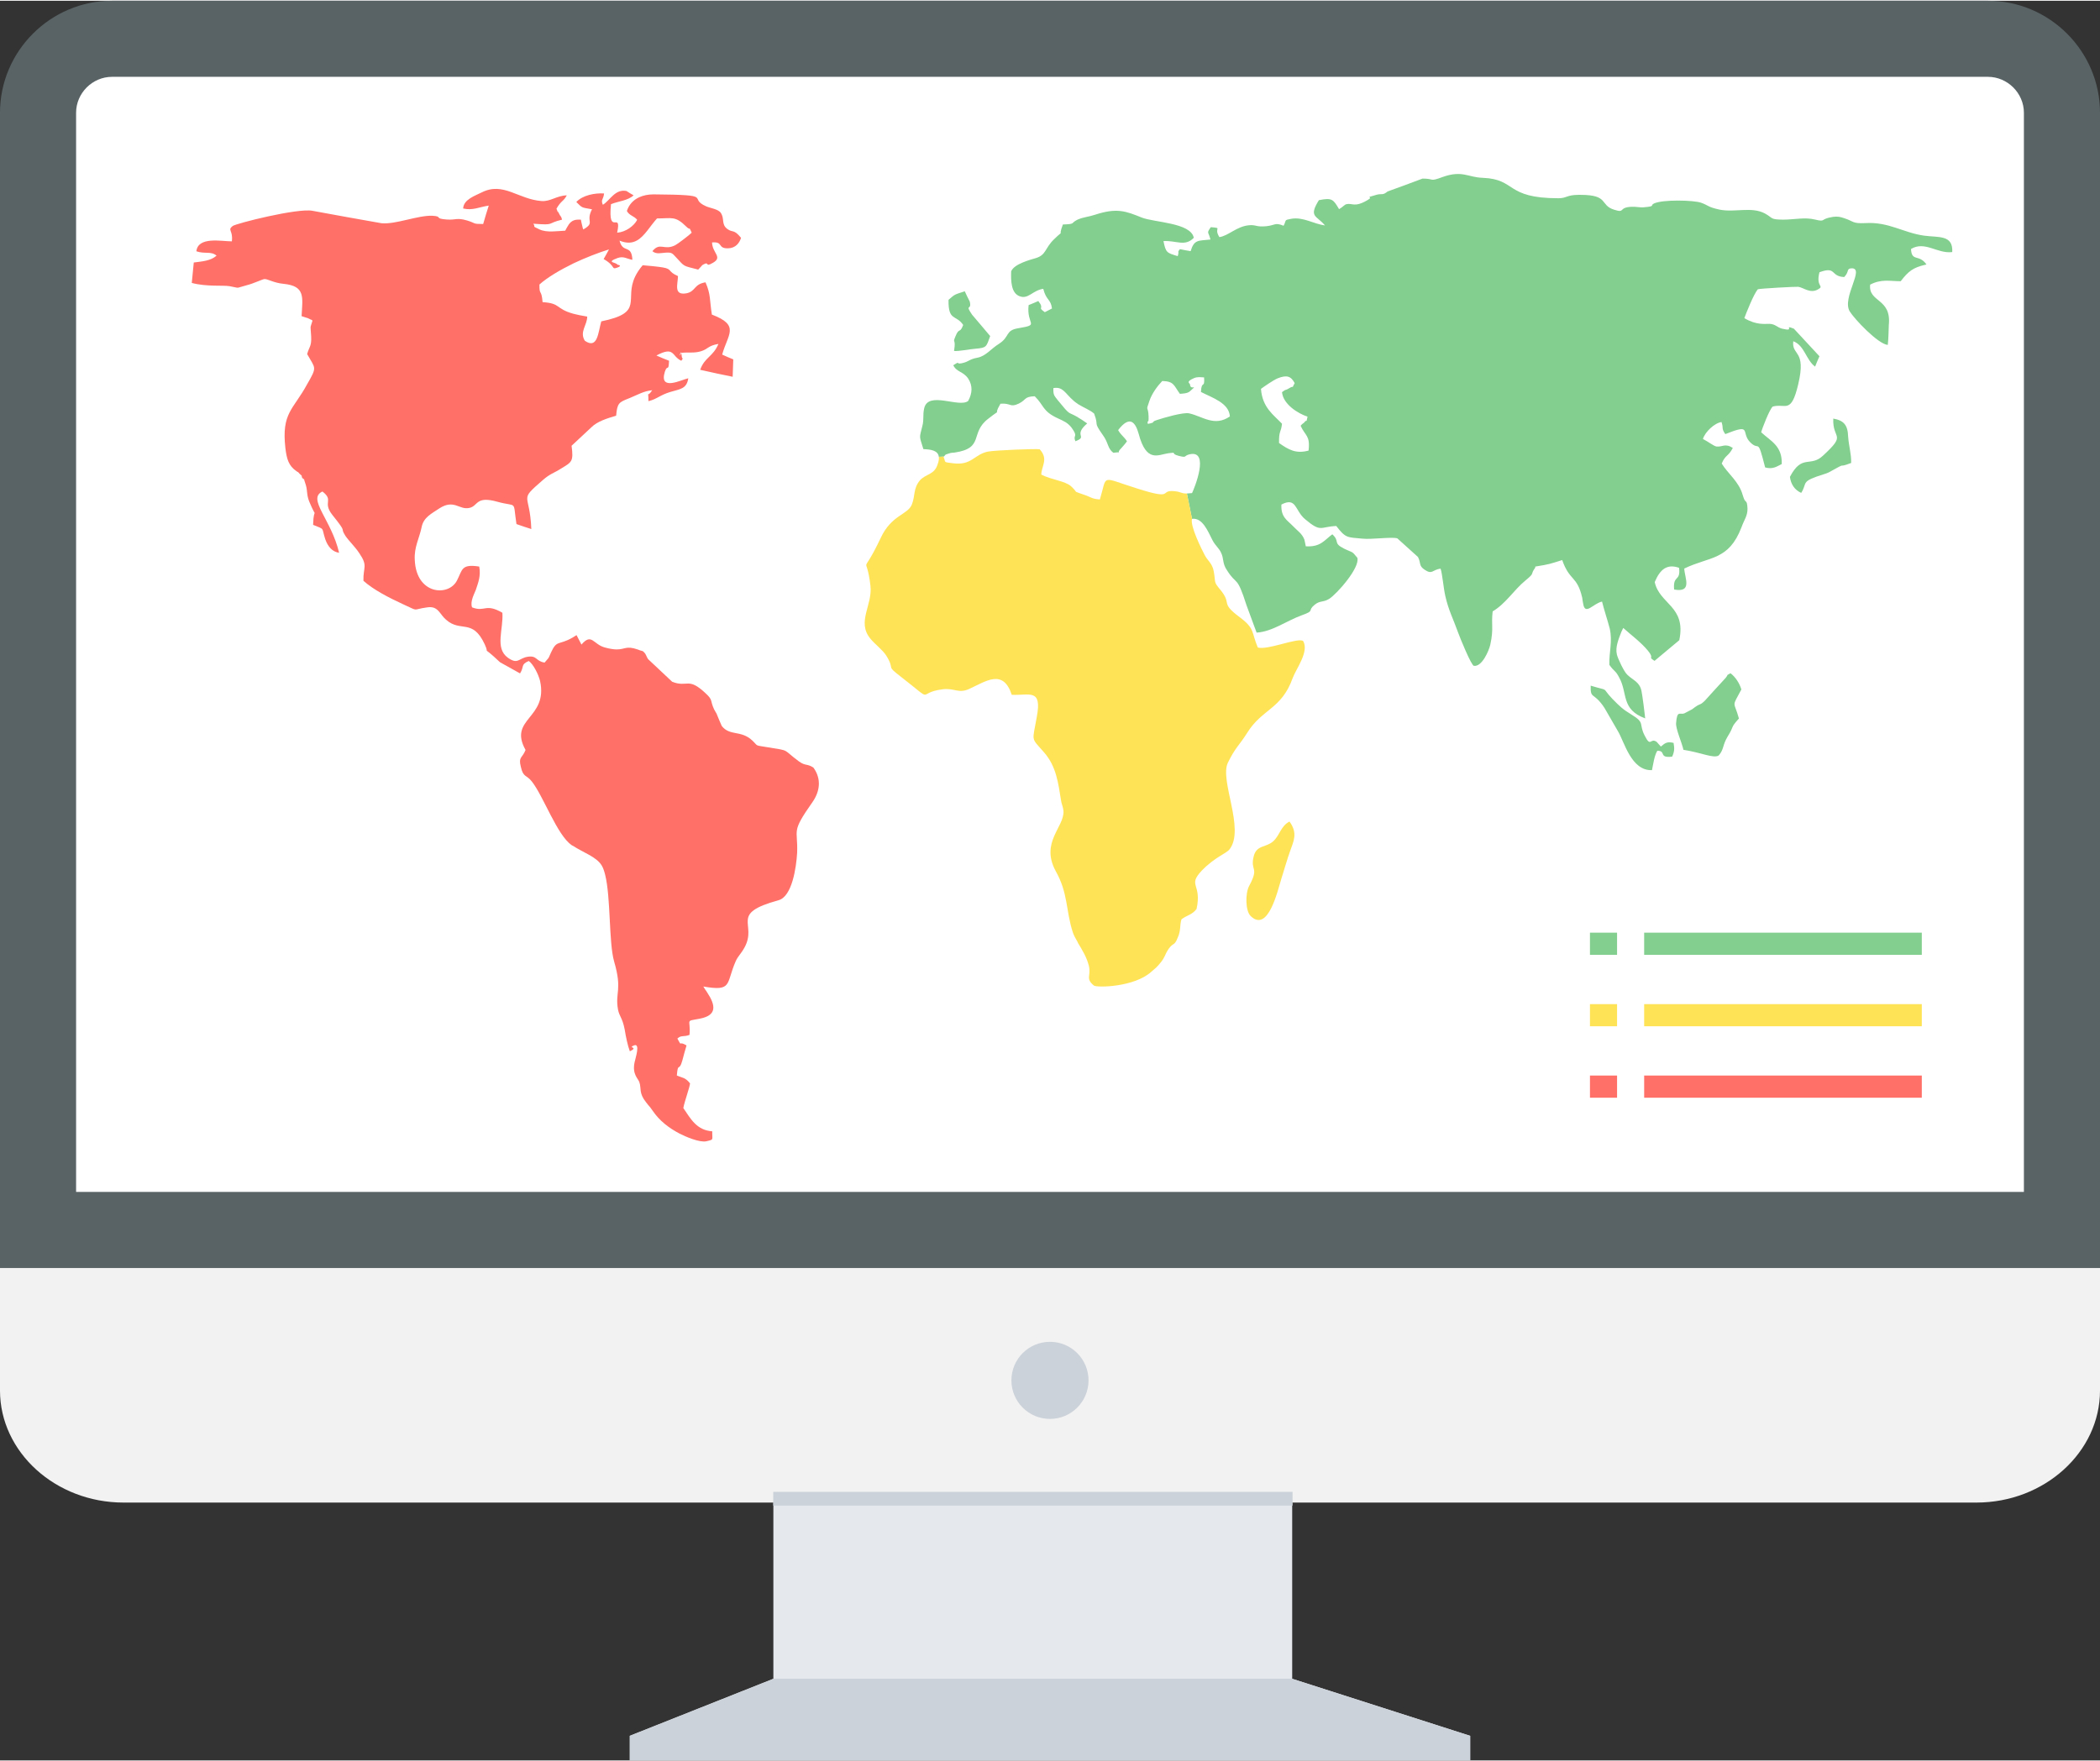 <?xml version="1.0" ?><!DOCTYPE svg  PUBLIC '-//W3C//DTD SVG 1.1//EN'  'http://www.w3.org/Graphics/SVG/1.1/DTD/svg11.dtd'><svg height="151px" style="shape-rendering:geometricPrecision; text-rendering:geometricPrecision; image-rendering:optimizeQuality; fill-rule:evenodd; clip-rule:evenodd" version="1.1" viewBox="0 0 34635 29030" width="180px" xml:space="preserve" xmlns="http://www.w3.org/2000/svg" xmlns:xlink="http://www.w3.org/1999/xlink"><rect x="0" y="0" width="34635" height="29030" fill="#333333" stroke="none"/><defs><style type="text/css">
   <![CDATA[
    .fil0 {fill:#596366}
    .fil5 {fill:#83CF8F}
    .fil3 {fill:#CCD2D9}
    .fil4 {fill:#E5E8ED}
    .fil2 {fill:#F2F2F2}
    .fil7 {fill:#FF7069}
    .fil6 {fill:#FFE356}
    .fil1 {fill:white}
   ]]>
  </style></defs><g id="Layer_x0020_1"><g id="_347144328"><path class="fil0" d="M1848 0l30939 0c1016,0 1848,832 1848,1848l0 19058 -34635 0 0 -19058c0,-1016 832,-1848 1848,-1848z"/><path class="fil1" d="M1255 19651l32125 0 0 -17803c0,-324 -270,-593 -594,-593l-30938 0c-324,0 -593,269 -593,593l0 17803z"/><path class="fil2" d="M34635 20906l0 2022c0,1016 -917,1848 -2038,1848l-30560 0c-1120,0 -2037,-832 -2037,-1848l0 -2022 34635 0z"/><circle class="fil3" cx="17317" cy="22760" r="636"/><g><polygon class="fil4" points="21312,27683 24250,28625 10384,28625 12755,27683 12755,24776 21312,24776 "/><polygon class="fil3" points="12755,27683 21312,27683 24250,28625 24250,29030 17318,29030 10384,29030 10384,28625 "/></g><polygon class="fil5" points="27117,15374 31696,15374 31696,15740 27117,15740 "/><polygon class="fil6" points="27117,16553 31696,16553 31696,16918 27117,16918 "/><polygon class="fil7" points="27117,17731 31696,17731 31696,18097 27117,18097 "/><polygon class="fil5" points="26670,15374 26223,15374 26223,15740 26670,15740 "/><polygon class="fil6" points="26670,16553 26223,16553 26223,16918 26670,16918 "/><polygon class="fil7" points="26670,17731 26223,17731 26223,18097 26670,18097 "/><path class="fil5" d="M26065 3202c478,0 314,169 556,245 193,62 62,-38 288,-48 68,-5 137,15 206,8 196,-18 95,-28 163,-62 144,-69 654,-56 778,-13 124,44 105,70 301,113 251,53 529,-54 751,64 141,77 79,100 302,102 182,0 356,-43 522,-2 196,46 69,-8 301,-44 75,-10 118,0 186,23 164,54 128,90 347,80 386,-23 621,158 967,207 239,33 481,-18 465,271 -249,31 -448,-189 -680,-51 10,217 134,79 255,256 -10,2 -23,5 -30,7 -183,44 -265,98 -395,269 -180,0 -314,-41 -504,56 -32,297 353,220 308,663 -4,82 -4,217 -17,332 -163,-15 -552,-430 -627,-552 -138,-225 261,-724 26,-712 -85,6 -30,54 -118,144 -232,-10 -124,-184 -408,-79 -66,250 94,219 -30,286 -127,67 -226,-31 -320,-46 -20,-5 -638,28 -667,41 -69,82 -193,397 -222,476 202,120 343,92 415,94 98,3 130,62 209,80 232,56 7,-75 193,0 140,153 281,304 422,455 -27,59 -50,115 -72,171 -151,-112 -174,-350 -360,-419 -29,245 219,133 82,709 -118,501 -206,312 -419,368 -49,31 -179,368 -192,425 156,146 349,222 339,524 -91,46 -150,89 -274,56 -131,-516 -88,-258 -245,-414 -164,-164 42,-317 -412,-136 -69,-100 -26,-89 -62,-199 -115,15 -272,163 -307,279 98,51 176,117 225,125 95,10 140,-59 268,23 -72,143 -124,112 -183,258 105,172 284,295 347,522 3,8 6,18 9,28 36,118 62,29 69,192 3,121 -56,187 -98,307 -213,555 -523,479 -945,683 7,154 141,402 -167,346 -22,-249 109,-121 82,-358 -199,-70 -314,25 -402,235 79,368 523,397 405,959 -137,115 -274,228 -408,341 -124,-80 10,-21 -108,-167 -124,-148 -271,-253 -408,-376 -10,20 -20,41 -30,62 -46,120 -105,255 -75,376 13,61 117,286 173,335 98,94 199,115 232,263 13,51 62,433 62,456 -405,-149 -284,-417 -431,-678 -62,-118 -79,-90 -160,-205 -7,-210 55,-381 6,-599 -33,-128 -95,-314 -127,-445 -147,31 -278,236 -311,36 -6,-36 -13,-69 -16,-100 -85,-368 -206,-268 -330,-621 -200,63 -206,69 -442,107l-3 4 1 13c-94,131 5,75 -160,211 -196,161 -324,382 -543,512 -26,228 20,279 -39,550 -23,100 -137,368 -271,348 -42,-8 -222,-443 -265,-563 -72,-204 -154,-356 -206,-591 -29,-125 -49,-366 -78,-450 -141,20 -134,107 -268,15 -95,-66 -52,-107 -105,-207 -111,-102 -225,-205 -340,-307 -88,-28 -428,21 -572,5 -258,-23 -281,-8 -435,-209 -271,12 -248,112 -513,-111 -173,-143 -140,-373 -392,-243 -10,210 95,256 189,354 69,74 154,125 190,225 3,2 20,97 23,110 245,15 304,-100 438,-198 131,121 3,141 193,236 150,74 121,30 219,151 49,161 -337,598 -464,678 -98,61 -151,25 -239,97 -131,107 16,92 -213,174 -244,87 -487,271 -745,286 -55,-148 -111,-299 -166,-450 -164,-514 -157,-314 -324,-581 -79,-115 -46,-189 -98,-291 -36,-77 -92,-110 -141,-205 -75,-146 -163,-373 -336,-350l-85 -418c23,-1 50,-3 85,-7 36,-71 301,-721 -43,-639 -101,25 -32,61 -176,25 -151,-38 -7,-66 -173,-43 -164,23 -360,163 -488,-320 -49,-174 -137,-325 -339,-62 52,90 88,98 146,184 -16,26 -71,90 -91,111 -111,107 46,56 -134,79 -98,-72 -78,-164 -173,-292 -167,-238 -59,-128 -144,-355 -67,-58 -178,-101 -268,-157l0 -2 -5 -3c-23,-15 -46,-31 -65,-49 -144,-125 -174,-237 -334,-209 -3,117 13,122 72,199 222,271 154,179 327,279l6 4 0 1c41,22 88,55 153,100 -222,191 -18,212 -153,276l0 0 -1 0 -5 3c-13,5 -26,10 -36,15 -46,-113 56,-59 -62,-223 -65,-84 -128,-109 -229,-156 -255,-118 -222,-209 -379,-363 -177,5 -137,59 -262,120 -150,72 -127,-12 -304,3 -144,248 62,41 -199,246 -314,237 -56,486 -559,560 -36,5 -49,0 -85,13 -92,31 -43,7 -90,53l-83 4 0 0c-13,-105 -130,-122 -255,-127 -69,-227 -69,-171 -17,-381 30,-117 4,-174 30,-291 65,-295 578,-3 726,-123 68,-126 78,-248 0,-369 -82,-120 -190,-104 -246,-220 125,-81 33,-10 141,-33 128,-28 111,-64 261,-92 134,-26 220,-146 350,-227 187,-118 98,-223 324,-259 363,-61 127,-51 167,-381 55,-21 107,-44 160,-67 114,146 -30,87 107,184 37,-20 79,-40 118,-61 -19,-158 -94,-128 -144,-325 -179,28 -245,177 -389,123 -140,-51 -146,-248 -140,-412 52,-123 313,-189 415,-220 164,-53 140,-161 291,-307 196,-192 52,3 147,-245 216,-8 115,-16 242,-80l5 -2 1 0 12 -5c75,-33 173,-41 271,-74 360,-118 507,-59 768,46 203,82 814,84 860,335 -147,151 -288,41 -500,54 39,194 56,194 235,248 30,-92 -13,-56 36,-115 59,13 118,23 177,33 59,-197 127,-169 327,-192 -33,-135 -69,-97 6,-204 206,20 39,2 141,164 144,-18 284,-175 484,-195 124,-13 117,33 294,15 144,-15 137,-66 281,-7 52,-95 0,-92 127,-115 196,-34 366,84 556,110 -141,-169 -274,-136 -101,-417 219,-44 238,-13 333,148 65,-36 85,-72 121,-82 98,-23 131,59 343,-64 134,-74 -85,-26 157,-92 95,-23 95,15 180,-54 193,-69 383,-140 575,-212 206,-2 102,59 337,-28 320,-113 412,7 654,15 566,22 365,337 1250,337 141,0 131,-54 331,-56 10,0 19,0 32,0zm3456 4653c16,123 78,215 186,264 111,-174 -26,-184 379,-310 26,-7 52,-18 75,-28 347,-194 108,-54 370,-156 3,-158 -37,-263 -50,-435 -6,-192 -72,-266 -245,-297 -16,356 232,241 -170,612 -209,197 -346,-33 -545,350zm-2275 4838c22,-107 39,-241 88,-320 153,0 13,125 245,97 39,-89 39,-133 23,-227 -105,-23 -134,-3 -210,61 -22,-25 -45,-51 -68,-77 -108,-76 -95,100 -196,-99 -108,-208 13,-210 -222,-353 -144,-87 -193,-136 -311,-256 -203,-213 -23,-118 -360,-220 -6,233 46,94 226,365 75,129 147,256 222,384 108,177 219,658 563,645zm519 -335c291,43 500,148 582,92 88,-100 59,-166 147,-312 118,-189 36,-131 186,-297 -84,-304 -124,-169 40,-479 -27,-97 -98,-209 -180,-268 -95,59 -13,-8 -79,77 -114,125 -232,251 -343,376 -98,95 -59,23 -209,141 -43,23 -85,46 -131,69 -72,25 -118,-57 -134,156 -10,97 92,314 121,445zm-6968 -5955c23,312 213,432 347,575 -16,149 -53,110 -49,318 160,112 278,181 487,125 29,-251 -53,-238 -131,-409 13,-21 49,-46 56,-51 58,-77 29,30 58,-100 -153,-49 -402,-202 -421,-404 75,-59 52,-23 108,-59 121,-77 29,41 101,-90 -62,-117 -131,-138 -281,-79 -66,26 -239,146 -275,174zm-1337 82c-101,-138 -95,-207 -291,-212 -78,81 -170,204 -212,329 -66,190 -20,59 -13,264 -3,8 0,18 0,26 -3,122 -33,-24 -13,89 153,-31 36,-28 150,-64 108,-36 438,-133 533,-110 225,51 415,225 670,51 -13,-222 -288,-307 -477,-404 10,-204 65,-43 52,-240 -65,-3 -105,-13 -167,12 -147,64 -65,82 -65,105 7,110 147,-23 -3,113 -43,36 -112,36 -164,41zm-3816 -1551c-6,358 121,238 242,414 -56,151 -66,34 -128,189 -55,131 13,13 -23,241 95,5 236,-28 360,-38 177,-15 173,-31 236,-208 -99,-117 -197,-235 -298,-352 -128,-190 0,-59 -39,-218 -30,-56 -56,-112 -82,-169 -170,57 -154,41 -268,141z"/><path class="fil6" d="M19660 8547c-36,115 160,504 209,598 49,95 127,136 150,272 33,186 -6,163 98,288 219,259 -9,213 331,466 254,190 189,246 297,499 167,46 664,-171 748,-107 102,176 -117,457 -173,611 -183,514 -503,507 -748,900 -134,213 -196,241 -321,497 -140,289 285,1089 30,1425 -56,76 -236,123 -461,355 -239,254 6,210 -85,632 -72,97 -160,102 -249,171 -32,100 -6,180 -62,302 -59,149 -68,69 -153,190 -62,94 -56,133 -128,220 -62,79 -95,102 -154,153 -284,256 -895,264 -947,228 -144,-120 -46,-151 -82,-320 -35,-148 -115,-273 -183,-387l0 -4 -5 -9c-33,-56 -62,-109 -79,-161 -117,-363 -74,-639 -281,-1007 -258,-477 144,-725 128,-993 -7,-72 -33,-115 -40,-172 -48,-296 -78,-562 -281,-795 -222,-254 -192,-164 -120,-581 91,-478 -118,-355 -412,-368 -144,-435 -425,-223 -706,-95 -177,79 -242,-23 -442,5 -444,59 -94,246 -690,-215 -248,-192 -81,-94 -228,-335 -49,-87 -200,-202 -268,-289 -226,-276 42,-555 3,-872 -69,-589 -167,-77 170,-788 176,-379 445,-381 513,-550 59,-151 20,-259 131,-397 98,-112 239,-89 294,-266 19,-51 24,-92 20,-124l0 0 83 -4 -5 5c43,98 -16,82 154,105 310,41 350,-145 575,-192 111,-23 808,-51 857,-38 150,164 26,279 26,417 163,85 395,105 490,192 108,100 56,84 108,102l6 2 0 1c20,6 48,16 97,34 131,43 124,69 265,79 127,-417 -3,-374 611,-182 641,205 353,18 624,46 109,11 106,40 200,38l85 418zm1608 4994c-144,71 -164,235 -271,327 -118,105 -275,56 -321,251 -58,243 98,168 -75,486 -62,117 -65,411 29,498 285,269 439,-409 504,-621 49,-151 95,-322 147,-463 52,-151 128,-284 -13,-478z"/><path class="fil7" d="M9923 14264c-88,-143 -303,-210 -477,-325 -10,-3 -16,-5 -19,-10 -239,-164 -464,-806 -654,-1047 -88,-115 -144,-64 -183,-245 -43,-167 23,-138 78,-277 -291,-521 376,-514 239,-1140 -29,-116 -114,-277 -186,-328 -137,59 -72,92 -144,205 -111,-62 -223,-123 -330,-184 -337,-318 -157,-87 -252,-295 -202,-435 -396,-192 -637,-406 -108,-90 -128,-231 -308,-205 -271,36 -121,76 -402,-51 -238,-110 -487,-238 -654,-387 -6,-230 79,-240 -68,-455 -72,-110 -170,-200 -229,-286 -104,-167 49,-16 -213,-343 -173,-218 30,-238 -166,-389 -258,120 147,460 275,1011 -112,-16 -187,-103 -229,-226 -66,-202 3,-151 -200,-235 10,-348 79,-41 -65,-387 -49,-127 -20,-184 -69,-314 -39,-113 20,-10 -46,-74 -26,-77 20,-5 -39,-64 -59,-64 -3,-8 -55,-46 -131,-90 -161,-202 -183,-381 -66,-584 130,-632 356,-1049 173,-300 140,-256 3,-502 33,-123 75,-125 66,-294 -10,-197 -23,-107 22,-258 -6,-8 -16,-13 -22,-16 -7,0 -17,-7 -23,-10 -7,-2 -20,-8 -26,-13 -36,-10 -69,-23 -109,-35 17,-312 66,-497 -297,-533 -160,-15 -261,-81 -314,-79 -29,0 -179,74 -294,102 -203,54 -95,49 -281,16 -100,-19 -382,12 -625,-54l33 -337c139,-18 279,-27 376,-113 -94,-79 -193,-23 -333,-72 26,-248 415,-164 585,-164 23,-186 -78,-181 13,-253 52,-41 1069,-299 1317,-251 380,70 759,139 1138,205 232,23 601,-133 840,-123 180,11 16,46 239,62 153,10 160,-34 330,15 157,46 81,59 268,59 29,-100 59,-202 92,-304 -164,25 -262,84 -422,48 6,-151 202,-212 307,-266 356,-179 601,115 987,143 144,11 248,-89 415,-94 -55,105 -91,82 -170,220 72,189 -29,-62 56,107 13,21 23,21 36,74 -268,64 -102,95 -474,67 46,64 -39,28 104,95 121,56 295,25 422,20 43,-77 69,-143 144,-171 29,-11 65,-13 114,-11 7,39 17,77 26,115 0,3 7,28 4,23 3,-5 6,16 10,24 205,-118 32,-121 144,-333 -174,-33 -151,-13 -259,-120 105,-113 307,-151 458,-141 -10,102 -59,100 -20,187 118,-72 200,-264 389,-228 36,25 79,49 118,72 -98,89 -245,94 -373,146 -55,555 180,89 102,470 140,-10 277,-110 330,-212 -53,-67 -128,-67 -170,-146 33,-102 103,-180 202,-226 68,-31 148,-48 239,-48 1039,8 546,54 866,197 72,31 200,46 242,108 66,97 4,189 108,266 91,66 105,-3 226,146 -26,84 -89,171 -216,173 -177,3 -72,-114 -262,-97 3,174 180,241 16,335 -143,85 -52,-30 -160,29 -3,2 -13,7 -16,10 -7,5 -13,13 -16,18 -20,20 -36,38 -53,56 -261,-69 -212,-38 -369,-207 -59,-64 -68,-80 -173,-72 -65,3 -150,31 -213,-25 128,-156 190,-5 376,-98 33,-15 239,-171 272,-207 -56,-123 -7,-21 -89,-100 -183,-181 -235,-135 -483,-135 -117,130 -204,292 -330,363l0 0c-77,43 -168,53 -288,3 55,220 199,51 212,317 -95,-18 -144,-64 -242,-31 -209,77 -23,69 -6,110 0,3 98,13 0,49 -108,38 -17,-21 -226,-141 30,-51 59,-105 88,-159 -169,52 -382,134 -581,228 -226,110 -438,236 -566,351 -3,192 33,64 52,291 305,18 206,108 510,192 59,16 135,31 226,46 0,143 -131,251 -39,399 212,146 219,-138 271,-320 719,-146 373,-353 559,-740l0 0c28,-58 67,-119 124,-186 56,3 281,26 330,36 164,28 76,67 252,143 -3,138 -75,318 134,285 160,-28 124,-152 320,-182 89,202 66,289 105,532 471,179 261,325 170,660 59,28 121,54 183,79 -3,97 -7,192 -10,287 -10,0 -503,-105 -536,-115 75,-210 212,-213 301,-427 -177,30 -164,84 -291,122 -114,34 -203,11 -324,26 -42,138 -3,-120 10,56 7,67 39,3 -7,74 -163,-74 -107,-248 -411,-87 68,31 137,59 209,87 -10,197 -26,49 -69,179 -104,335 285,128 386,110 -26,177 -137,177 -294,225 -173,51 -226,121 -363,152 0,-210 -33,-34 62,-180 -137,13 -239,74 -369,128l-13 5 0 0c-168,67 -194,77 -213,287 -143,43 -310,92 -411,194 -102,95 -203,190 -302,282 -9,7 -16,15 -22,20 36,264 0,269 -164,371 -137,87 -183,85 -310,195 -409,358 -213,191 -190,808 -85,-26 -166,-54 -245,-82 -62,-409 23,-274 -314,-368 -363,-102 -314,71 -464,102 -167,36 -249,-148 -490,5 -134,90 -262,149 -295,307 -39,192 -127,333 -114,545 23,576 559,609 696,340 92,-179 69,-276 367,-230 29,154 -17,266 -56,384 -26,69 -98,194 -62,289 212,84 219,-74 500,89 19,274 -128,581 88,740 167,120 177,13 324,-13 163,-28 134,72 284,95 85,-103 49,-39 105,-164 98,-217 124,-115 356,-248 23,-13 43,-26 66,-41 26,53 55,105 81,156 170,-197 190,-5 386,48 84,23 144,31 191,32l0 0c142,2 157,-66 351,1 23,11 53,19 79,26 3,0 13,5 13,10 3,3 13,11 16,13 33,36 36,72 63,110 134,126 268,251 398,374 258,100 258,-87 553,192 124,115 68,112 137,261 10,23 29,46 42,74 27,69 56,135 85,202 135,171 318,64 504,240 108,103 26,72 265,113 369,59 225,26 506,233 108,77 134,33 236,100 140,191 104,399 -13,567 -363,517 -239,433 -255,842 -14,235 -82,721 -308,780 -820,226 -343,382 -559,778 -62,113 -108,141 -147,230 -163,374 -49,499 -533,415 46,79 17,25 63,97 143,217 166,381 -128,435 -245,46 -140,0 -163,266 -95,38 -138,0 -200,61 85,154 7,26 151,113 -27,84 -46,166 -69,248 -55,199 -72,15 -91,248 84,38 143,31 218,131 -9,76 -88,286 -111,406 121,177 219,366 477,384 -3,148 33,133 -97,164 -112,25 -347,-77 -445,-128 -170,-90 -327,-207 -441,-376 -66,-95 -40,-49 -108,-138 -124,-156 -75,-228 -111,-333 -20,-61 -121,-128 -79,-327 10,-56 102,-325 -10,-279 -111,43 85,25 -68,97 -36,-97 -66,-240 -85,-361 -40,-202 -88,-209 -111,-332 -49,-284 75,-315 -63,-788 -90,-313 -53,-1054 -149,-1435 -14,-53 -29,-106 -57,-151z"/><polygon class="fil3" points="12753,24599 21318,24599 21318,24826 12753,24826 "/></g></g></svg>